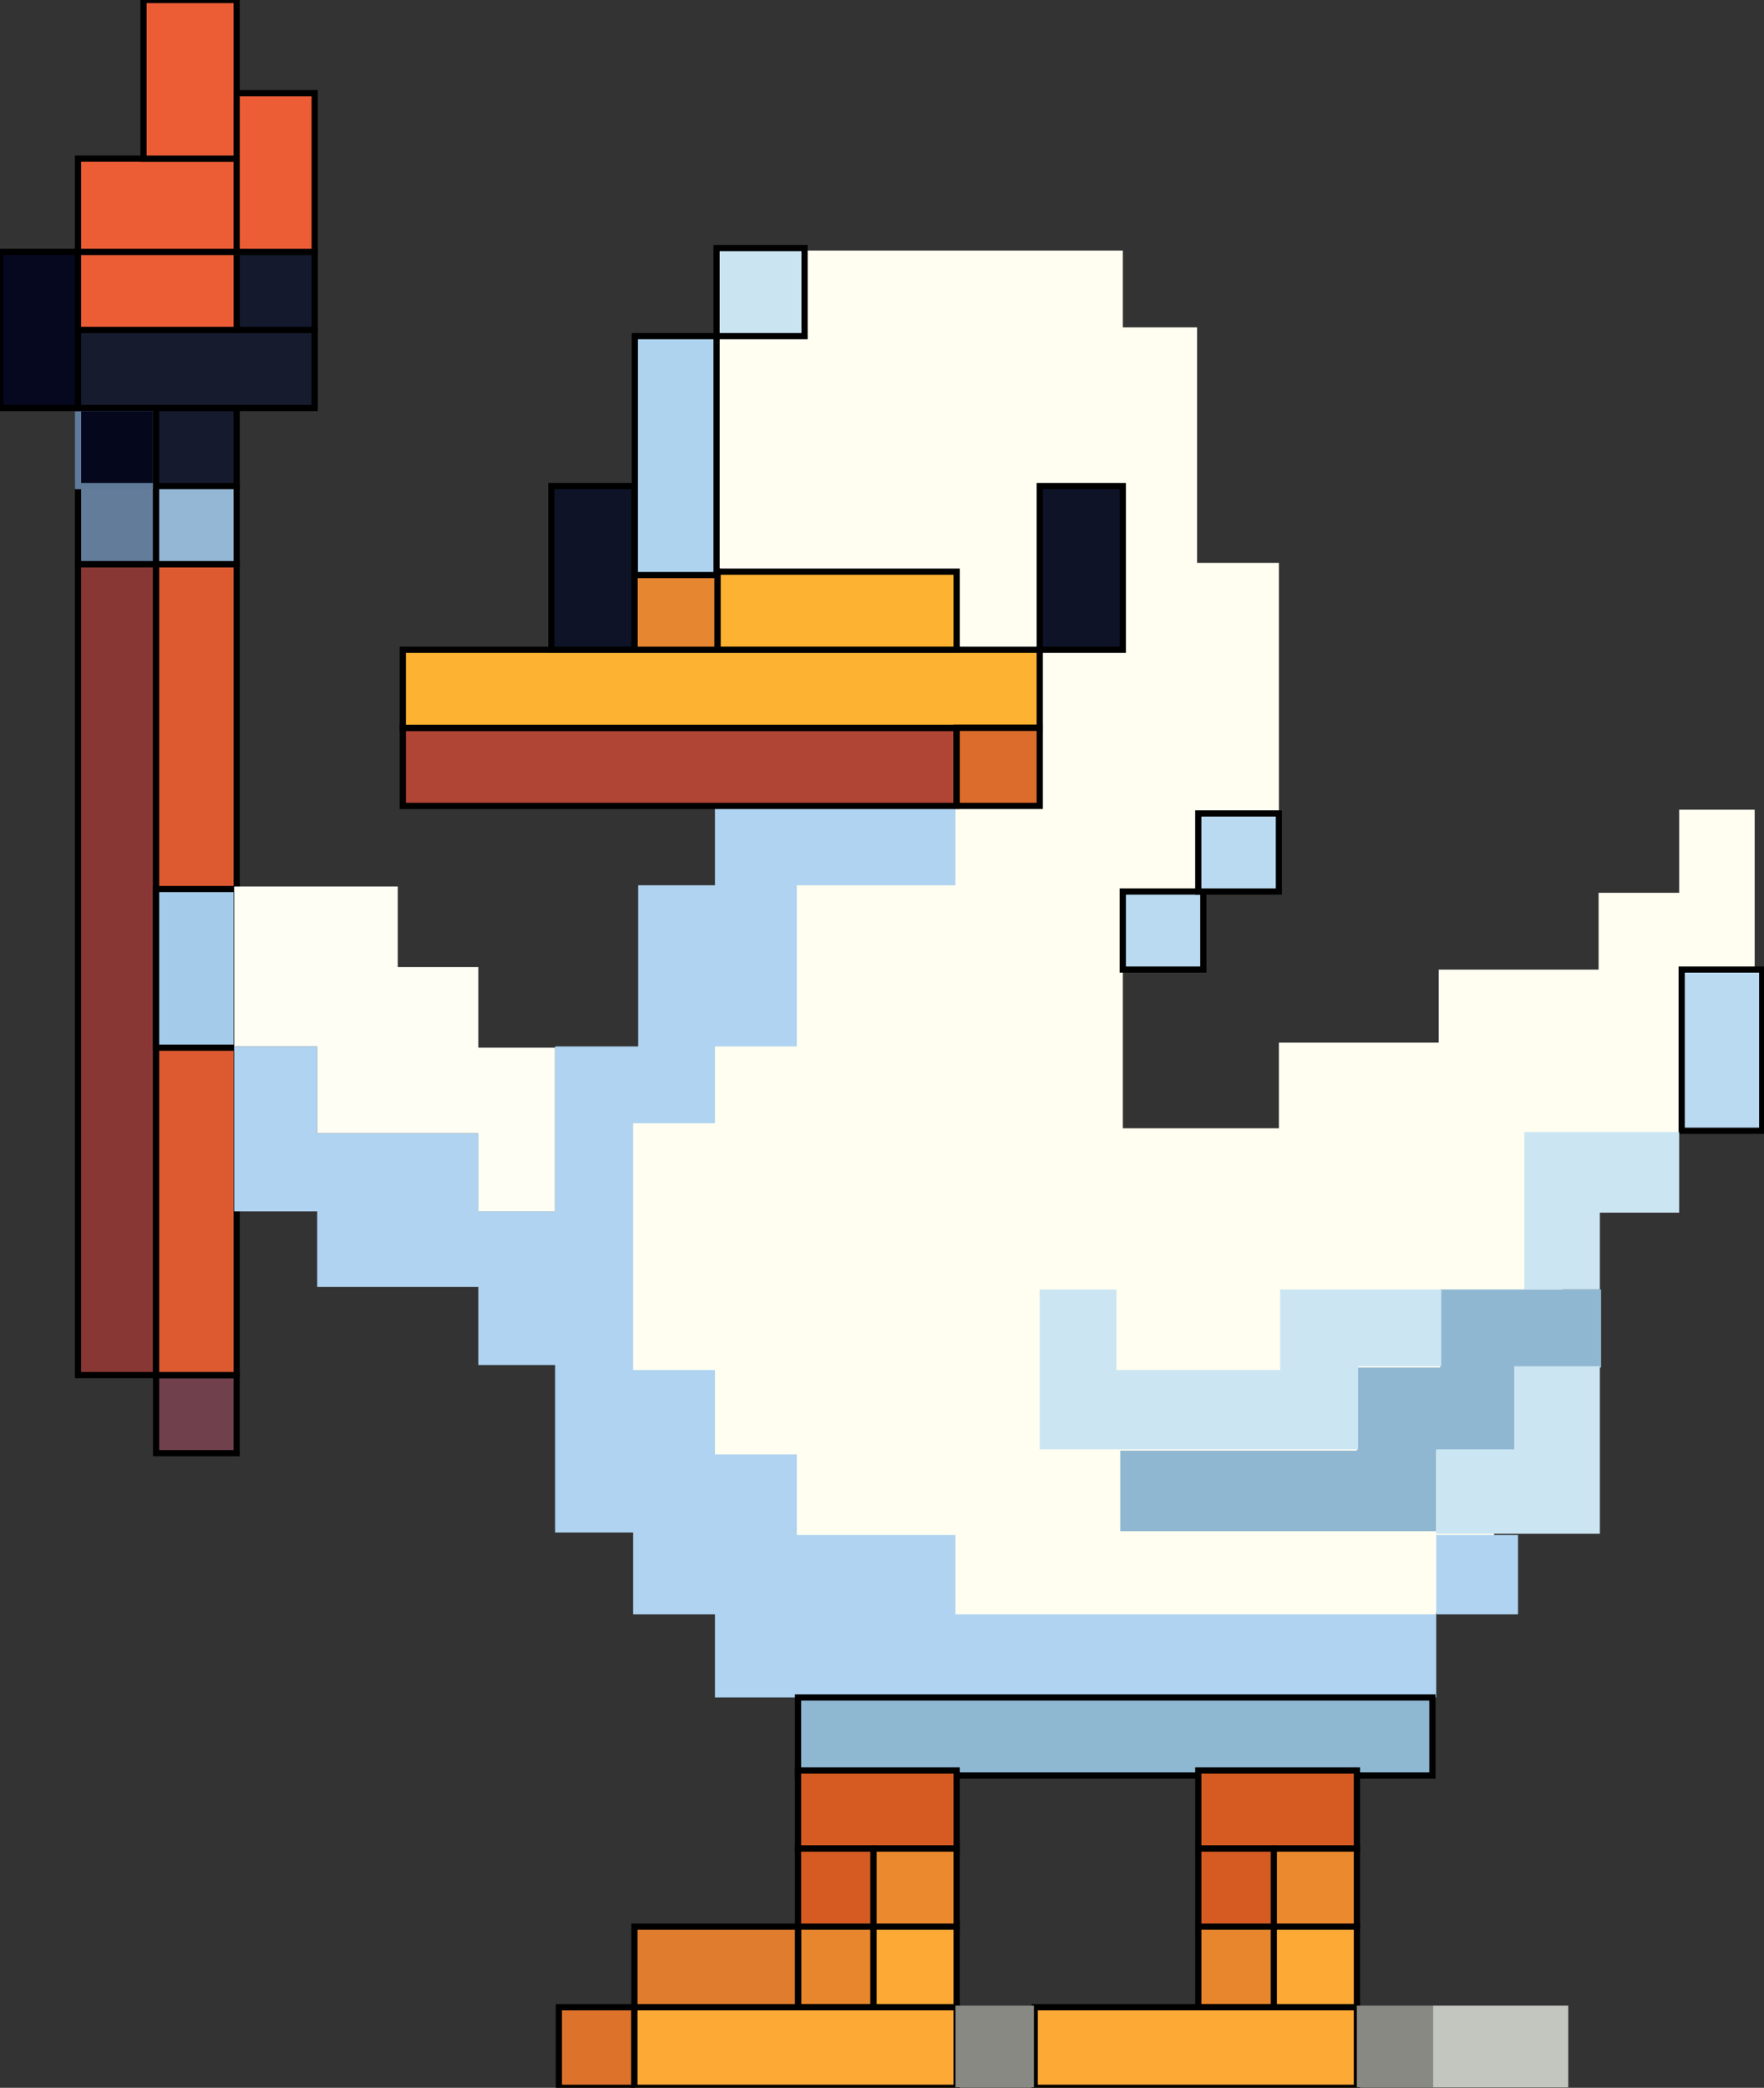 <svg width="284" height="336" viewBox="0 0 284 336" fill="none" xmlns="http://www.w3.org/2000/svg">
<rect x="0" y="0" width="284" height="336" fill="#333333" stroke="none"/>
<path d="M130.712 266.692L90.383 209.544L99.098 177.93L107.406 174.89L104.772 161.92L118.958 153.814L122.808 138.615L130.712 122.2L115.31 99.706V53.501H129.09V40.328H180.767V52.69H192.724V90.586H205.896V131.117H192.724V143.682H180.767V181.578H205.896V167.797H231.633V156.043H257.37V143.682H270.34V130.306H282.499V156.043H270.34V181.983L268.516 185.428L251.493 197.587V221.298L176.917 226.364L240.55 234.268V252.507L231.235 259.525L230.215 266.692H130.712Z" fill="#FFFEF1"/>
<rect x="12.565" y="90.789" width="12.565" height="130.509" fill="#893735"/>
<rect x="12.565" y="90.789" width="12.565" height="130.509" stroke="black"/>
<rect x="38.099" y="233.862" width="12.97" height="12.565" transform="rotate(180 38.099 233.862)" fill="#70404D"/>
<rect x="38.099" y="233.862" width="12.97" height="12.565" transform="rotate(180 38.099 233.862)" stroke="black"/>
<rect width="12.97" height="130.509" transform="matrix(-1 0 0 1 38.099 90.789)" fill="#DD5A31"/>
<rect width="12.97" height="130.509" transform="matrix(-1 0 0 1 38.099 90.789)" stroke="black"/>
<rect width="12.565" height="12.565" transform="matrix(1 0 0 -1 12.565 90.789)" fill="#627C9A"/>
<rect width="12.565" height="12.565" transform="matrix(1 0 0 -1 12.565 90.789)" stroke="black"/>
<rect x="38.099" y="90.789" width="12.97" height="12.565" transform="rotate(180 38.099 90.789)" fill="#93B7D5"/>
<rect x="38.099" y="90.789" width="12.97" height="12.565" transform="rotate(180 38.099 90.789)" stroke="black"/>
<rect width="12.565" height="12.565" transform="matrix(1 0 0 -1 12.565 78.224)" fill="#05071C"/>
<rect width="12.565" height="12.565" transform="matrix(1 0 0 -1 12.565 78.224)" stroke="#607A99"/>
<rect x="38.099" y="78.224" width="12.97" height="12.565" transform="rotate(180 38.099 78.224)" fill="#161A2E"/>
<rect x="38.099" y="78.224" width="12.97" height="12.565" transform="rotate(180 38.099 78.224)" stroke="black"/>
<rect width="38.099" height="12.565" transform="matrix(1 0 0 -1 12.565 65.66)" fill="#171B2E"/>
<rect width="38.099" height="12.565" transform="matrix(1 0 0 -1 12.565 65.66)" stroke="black"/>
<rect width="12.565" height="25.129" transform="matrix(1 0 0 -1 0 65.66)" fill="#05081E"/>
<rect width="12.565" height="25.129" transform="matrix(1 0 0 -1 0 65.66)" stroke="black"/>
<rect width="12.565" height="12.565" transform="matrix(1 0 0 -1 38.099 53.095)" fill="#15192D"/>
<rect width="12.565" height="12.565" transform="matrix(1 0 0 -1 38.099 53.095)" stroke="black"/>
<rect x="38.099" y="53.095" width="25.534" height="12.565" transform="rotate(180 38.099 53.095)" fill="#EC5D36"/>
<rect x="38.099" y="53.095" width="25.534" height="12.565" transform="rotate(180 38.099 53.095)" stroke="black"/>
<rect width="25.534" height="14.996" transform="matrix(-1 0 0 1 38.099 25.534)" fill="#EC5D36"/>
<rect width="25.534" height="14.996" transform="matrix(-1 0 0 1 38.099 25.534)" stroke="black"/>
<rect width="25.534" height="14.996" transform="matrix(-4.37114e-08 -1 -1 4.37114e-08 38.099 25.534)" fill="#EC5D36"/>
<rect width="25.534" height="14.996" transform="matrix(-4.37114e-08 -1 -1 4.37114e-08 38.099 25.534)" stroke="black"/>
<rect width="25.534" height="12.565" transform="matrix(-4.37114e-08 -1 -1 4.37114e-08 50.664 40.531)" fill="#EC5D36"/>
<rect width="25.534" height="12.565" transform="matrix(-4.37114e-08 -1 -1 4.37114e-08 50.664 40.531)" stroke="black"/>
<rect x="38.099" y="168.608" width="12.97" height="25.534" transform="rotate(180 38.099 168.608)" fill="#A5CBEB"/>
<rect x="38.099" y="168.608" width="12.97" height="25.534" transform="rotate(180 38.099 168.608)" stroke="black"/>
<path d="M51.069 194.953H38.504H37.694V168.405H51.069V182.388H77.008V194.953H89.37V168.405H102.745V142.466H115.107V129.496H153.814V142.466H128.28V168.405H115.107V180.767H101.935V220.487H115.107V234.065H128.28V247.035H153.814V259.802H231.228V247.035H244.4V259.802H231.228V273.177H128.28H115.107V259.802H101.935V246.63H89.37V219.677H77.008V207.112H51.069V194.953Z" fill="#AFD3F0"/>
<path d="M64.038 142.668H37.694V168.405H51.069V182.388H77.008V194.953H89.37V168.608H77.008V155.638H64.038V142.668Z" fill="#FFFEF4"/>
<rect x="230.62" y="285.742" width="102.138" height="12.565" transform="rotate(180 230.62 285.742)" fill="#8EB7D2"/>
<rect x="230.62" y="285.742" width="102.138" height="12.565" transform="rotate(180 230.62 285.742)" stroke="black"/>
<rect x="154.017" y="129.698" width="89.168" height="12.565" transform="rotate(180 154.017 129.698)" fill="#B04435"/>
<rect x="154.017" y="129.698" width="89.168" height="12.565" transform="rotate(180 154.017 129.698)" stroke="black"/>
<rect x="167.392" y="117.134" width="102.543" height="12.565" transform="rotate(180 167.392 117.134)" fill="#FDB231"/>
<rect x="167.392" y="117.134" width="102.543" height="12.565" transform="rotate(180 167.392 117.134)" stroke="black"/>
<rect x="154.017" y="104.569" width="38.504" height="12.565" transform="rotate(180 154.017 104.569)" fill="#FDB231"/>
<rect x="154.017" y="104.569" width="38.504" height="12.565" transform="rotate(180 154.017 104.569)" stroke="black"/>
<rect width="13.375" height="12.565" transform="matrix(1 0 0 -1 154.017 129.698)" fill="#DC6C2B"/>
<rect width="13.375" height="12.565" transform="matrix(1 0 0 -1 154.017 129.698)" stroke="black"/>
<rect width="13.375" height="12.565" transform="matrix(1 0 0 -1 102.137 104.569)" fill="#E78631"/>
<rect width="13.375" height="12.565" transform="matrix(1 0 0 -1 102.137 104.569)" stroke="black"/>
<rect width="13.375" height="26.345" transform="matrix(1 0 0 -1 88.763 104.569)" fill="#0E1327"/>
<rect width="13.375" height="26.345" transform="matrix(1 0 0 -1 88.763 104.569)" stroke="black"/>
<rect width="13.375" height="26.345" transform="matrix(1 0 0 -1 167.392 104.569)" fill="#0E1327"/>
<rect width="13.375" height="26.345" transform="matrix(1 0 0 -1 167.392 104.569)" stroke="black"/>
<path d="M180.362 246.427V233.457H218.461V220.082H231.836V207.518H257.775V220.082H243.995V233.457H231.228V246.427H180.362Z" fill="#90B7D2"/>
<rect x="193.737" y="156.043" width="12.97" height="12.565" transform="rotate(180 193.737 156.043)" fill="#BADAF2"/>
<rect x="193.737" y="156.043" width="12.97" height="12.565" transform="rotate(180 193.737 156.043)" stroke="black"/>
<rect x="205.896" y="143.479" width="12.97" height="12.565" transform="rotate(180 205.896 143.479)" fill="#BADAF2"/>
<rect x="205.896" y="143.479" width="12.97" height="12.565" transform="rotate(180 205.896 143.479)" stroke="black"/>
<rect x="283.715" y="181.983" width="12.97" height="25.94" transform="rotate(180 283.715 181.983)" fill="#BADAF2"/>
<rect x="283.715" y="181.983" width="12.97" height="25.94" transform="rotate(180 283.715 181.983)" stroke="black"/>
<path d="M167.392 207.518V233.255H218.663V219.879H232.039V207.518H206.099V220.487H179.754V207.518H167.392Z" fill="#CCE5F3"/>
<path d="M245.414 182.186V207.518H257.573V195.156H270.34V182.186H245.414Z" fill="#CCE5F3"/>
<path d="M231.228 233.255V246.832H257.573V219.879H243.792V233.255H231.228Z" fill="#CCE5F3"/>
<rect x="154.017" y="297.496" width="25.534" height="12.565" transform="rotate(180 154.017 297.496)" fill="#D55B22"/>
<rect x="154.017" y="297.496" width="25.534" height="12.565" transform="rotate(180 154.017 297.496)" stroke="black"/>
<rect x="140.642" y="310.06" width="12.159" height="12.565" transform="rotate(180 140.642 310.06)" fill="#D55B22"/>
<rect x="140.642" y="310.06" width="12.159" height="12.565" transform="rotate(180 140.642 310.06)" stroke="black"/>
<rect width="12.159" height="12.97" transform="matrix(-1 0 0 1 140.642 310.06)" fill="#E7862C"/>
<rect width="12.159" height="12.97" transform="matrix(-1 0 0 1 140.642 310.06)" stroke="black"/>
<rect width="12.159" height="12.97" transform="matrix(-1 0 0 1 102.137 323.03)" fill="#DD722B"/>
<rect width="12.159" height="12.97" transform="matrix(-1 0 0 1 102.137 323.03)" stroke="black"/>
<rect x="102.137" y="323.03" width="51.879" height="12.97" fill="#FDA936"/>
<rect x="102.137" y="323.03" width="51.879" height="12.97" stroke="black"/>
<rect x="102.137" y="310.06" width="26.345" height="12.97" fill="#DF7C2D"/>
<rect x="102.137" y="310.06" width="26.345" height="12.97" stroke="black"/>
<rect width="13.375" height="12.565" transform="matrix(1 0 0 -1 140.642 310.06)" fill="#EA892E"/>
<rect width="13.375" height="12.565" transform="matrix(1 0 0 -1 140.642 310.06)" stroke="black"/>
<rect x="140.642" y="310.06" width="13.375" height="12.97" fill="#FDA936"/>
<rect x="140.642" y="310.06" width="13.375" height="12.97" stroke="black"/>
<rect x="218.461" y="297.496" width="25.534" height="12.565" transform="rotate(180 218.461 297.496)" fill="#D55B22"/>
<rect x="218.461" y="297.496" width="25.534" height="12.565" transform="rotate(180 218.461 297.496)" stroke="black"/>
<rect x="205.086" y="310.06" width="12.159" height="12.565" transform="rotate(180 205.086 310.06)" fill="#D55B22"/>
<rect x="205.086" y="310.06" width="12.159" height="12.565" transform="rotate(180 205.086 310.06)" stroke="black"/>
<rect width="12.159" height="12.97" transform="matrix(-1 0 0 1 205.086 310.06)" fill="#E7862C"/>
<rect width="12.159" height="12.97" transform="matrix(-1 0 0 1 205.086 310.06)" stroke="black"/>
<rect x="166.581" y="323.03" width="51.879" height="12.97" fill="#FDA936"/>
<rect x="166.581" y="323.03" width="51.879" height="12.97" stroke="black"/>
<rect width="13.375" height="12.565" transform="matrix(1 0 0 -1 205.086 310.06)" fill="#EA892E"/>
<rect width="13.375" height="12.565" transform="matrix(1 0 0 -1 205.086 310.06)" stroke="black"/>
<rect x="205.086" y="310.06" width="13.375" height="12.97" fill="#FDA936"/>
<rect x="205.086" y="310.06" width="13.375" height="12.97" stroke="black"/>
<rect x="102.209" y="54.095" width="13.156" height="38.455" fill="#AED3EF"/>
<rect x="102.209" y="54.095" width="13.156" height="38.455" stroke="black"/>
<rect x="129.532" y="54.095" width="14.168" height="14.168" transform="rotate(180 129.532 54.095)" fill="#CAE4F2"/>
<rect x="129.532" y="54.095" width="14.168" height="14.168" transform="rotate(180 129.532 54.095)" stroke="black"/>
<path d="M166.469 335.929H153.82V322.774H166.469V335.929Z" fill="#898983"/>
<path d="M230.729 335.929H218.443V322.774H230.729V335.929Z" fill="#898983"/>
<path d="M252.487 335.929H230.729L230.729 322.774H252.487L252.487 335.929Z" fill="#C3C6BF"/>
</svg>
